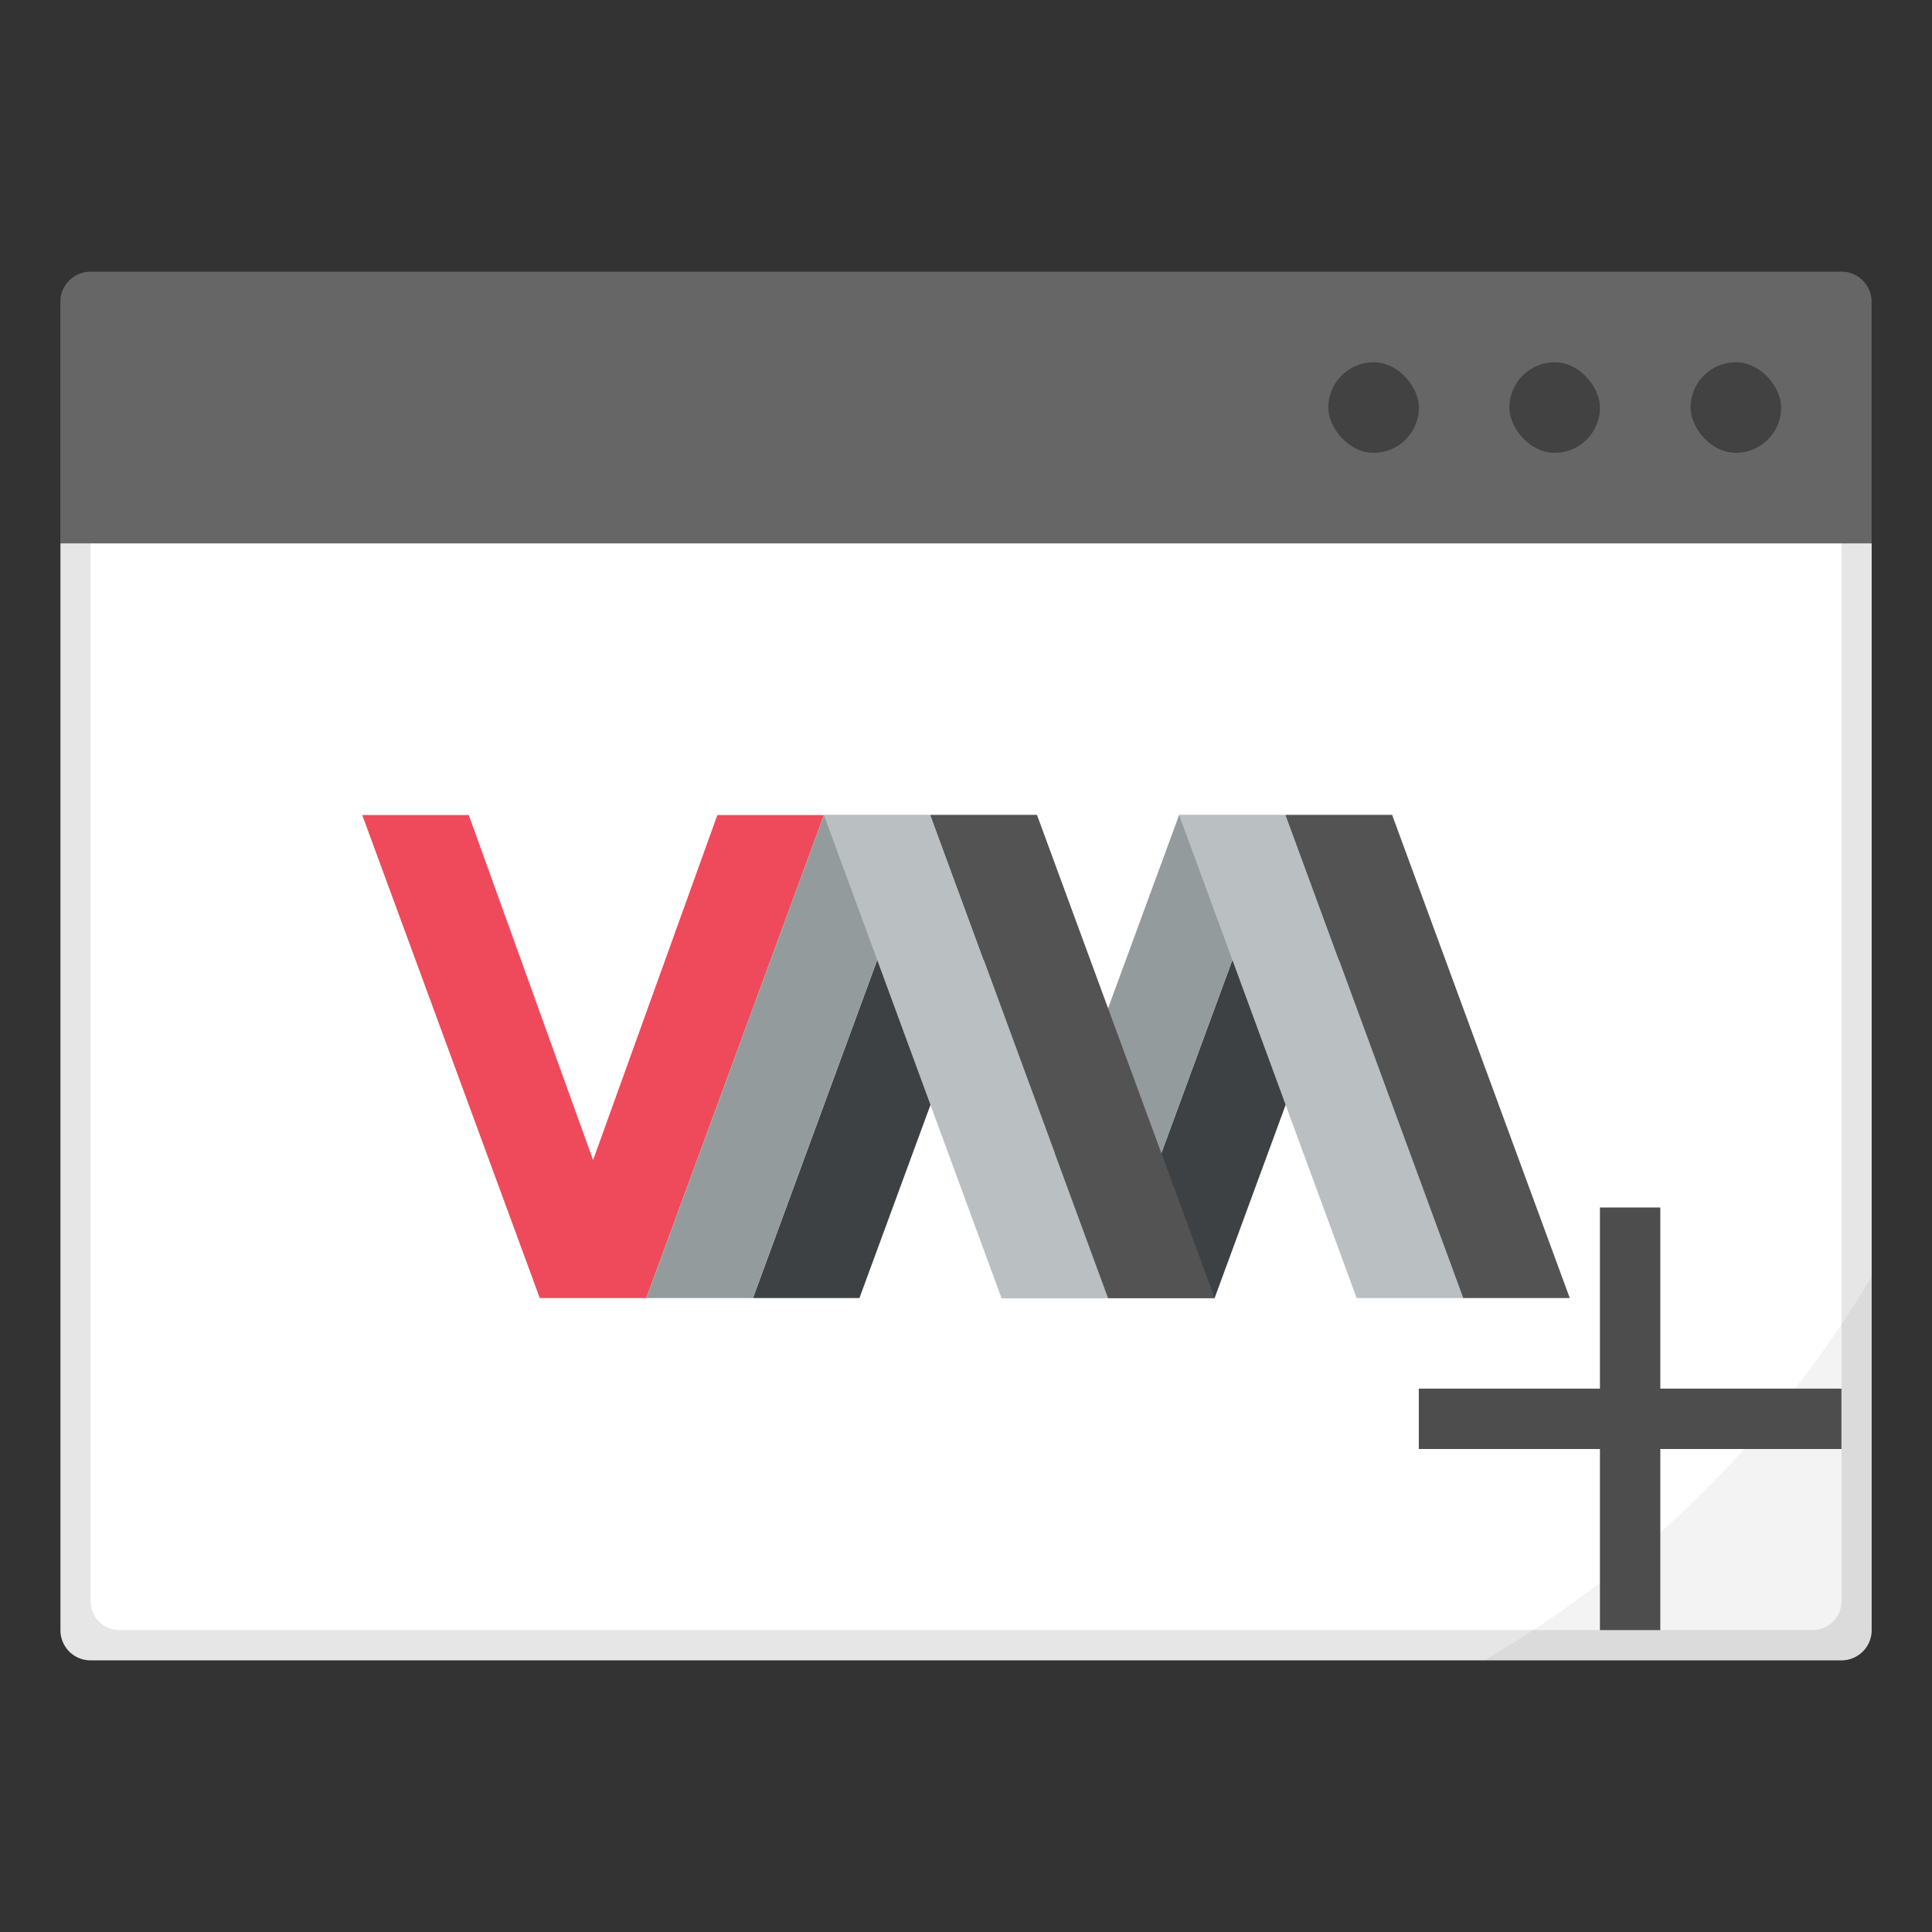 <svg xmlns="http://www.w3.org/2000/svg" width="64" height="64"><rect width="100%" height="100%" fill="#333333" stroke="none"/><g stroke-width="3.78"><path fill="#fff" d="M2.003 18.002v35.997a.995.995 0 0 0 .998 1.002h58.002a1 1 0 0 0 .998-1.002V17.998H2.004z" style="paint-order:markers stroke fill"/><path d="M2.003 18.002v35.997a.995.995 0 0 0 .998 1.002h58.002a1 1 0 0 0 .998-1.002V17.998h-.998v35.044c0 .53-.435.956-.968.956H3.968a.96.96 0 0 1-.967-.956V17.998H1.999z" opacity=".1" style="paint-order:markers stroke fill"/><path fill="#666" d="M3.001 9a1 1 0 0 0-1.002 1v7.998H62v-7.997a1 1 0 0 0-.997-1.002z" style="paint-order:stroke markers fill"/><rect width="3.001" height="3.001" x="56.002" y="12" opacity=".35" ry="1.5" style="paint-order:stroke markers fill"/><rect width="3.001" height="3.001" x="50" y="12" opacity=".35" ry="1.5" style="paint-order:stroke markers fill"/><rect width="3.001" height="3.001" x="44.002" y="12" opacity=".35" ry="1.5" style="paint-order:stroke markers fill"/><path d="M62.001 42.294a36.3 36.3 0 0 1-12.828 12.707h11.83a1 1 0 0 0 .998-1.002z" opacity=".05" style="paint-order:markers stroke fill"/></g><g stroke-width=".58"><path fill="#ef4a5b" d="M12 27h3.529l4.118 11.429 4.117-11.43h3.53L21.41 43h-3.529z"/><path fill="#3e4143" d="m24.942 43 5.882-16h3.53L28.47 43zm11.765 0 5.882-16h3.53l-5.883 16z"/><path fill="#949b9d" d="m21.412 43 5.882-16h3.53L24.94 43zm11.765 0 5.882-16h3.53l-5.883 16z"/><path fill="#babfc2" d="M36.706 43h-3.53l-5.882-16h3.53zm11.765 0h-3.53L39.06 27h3.53z"/><path fill="#535353" d="m30.824 27 5.882 16h3.53l-5.883-16zm11.765 0 5.882 16h3.53l-5.883-16z"/></g><path fill="#4d4d4d" d="M47 46h6v-6h2v6h6v2h-6v6h-2v-6h-6z"/></svg>